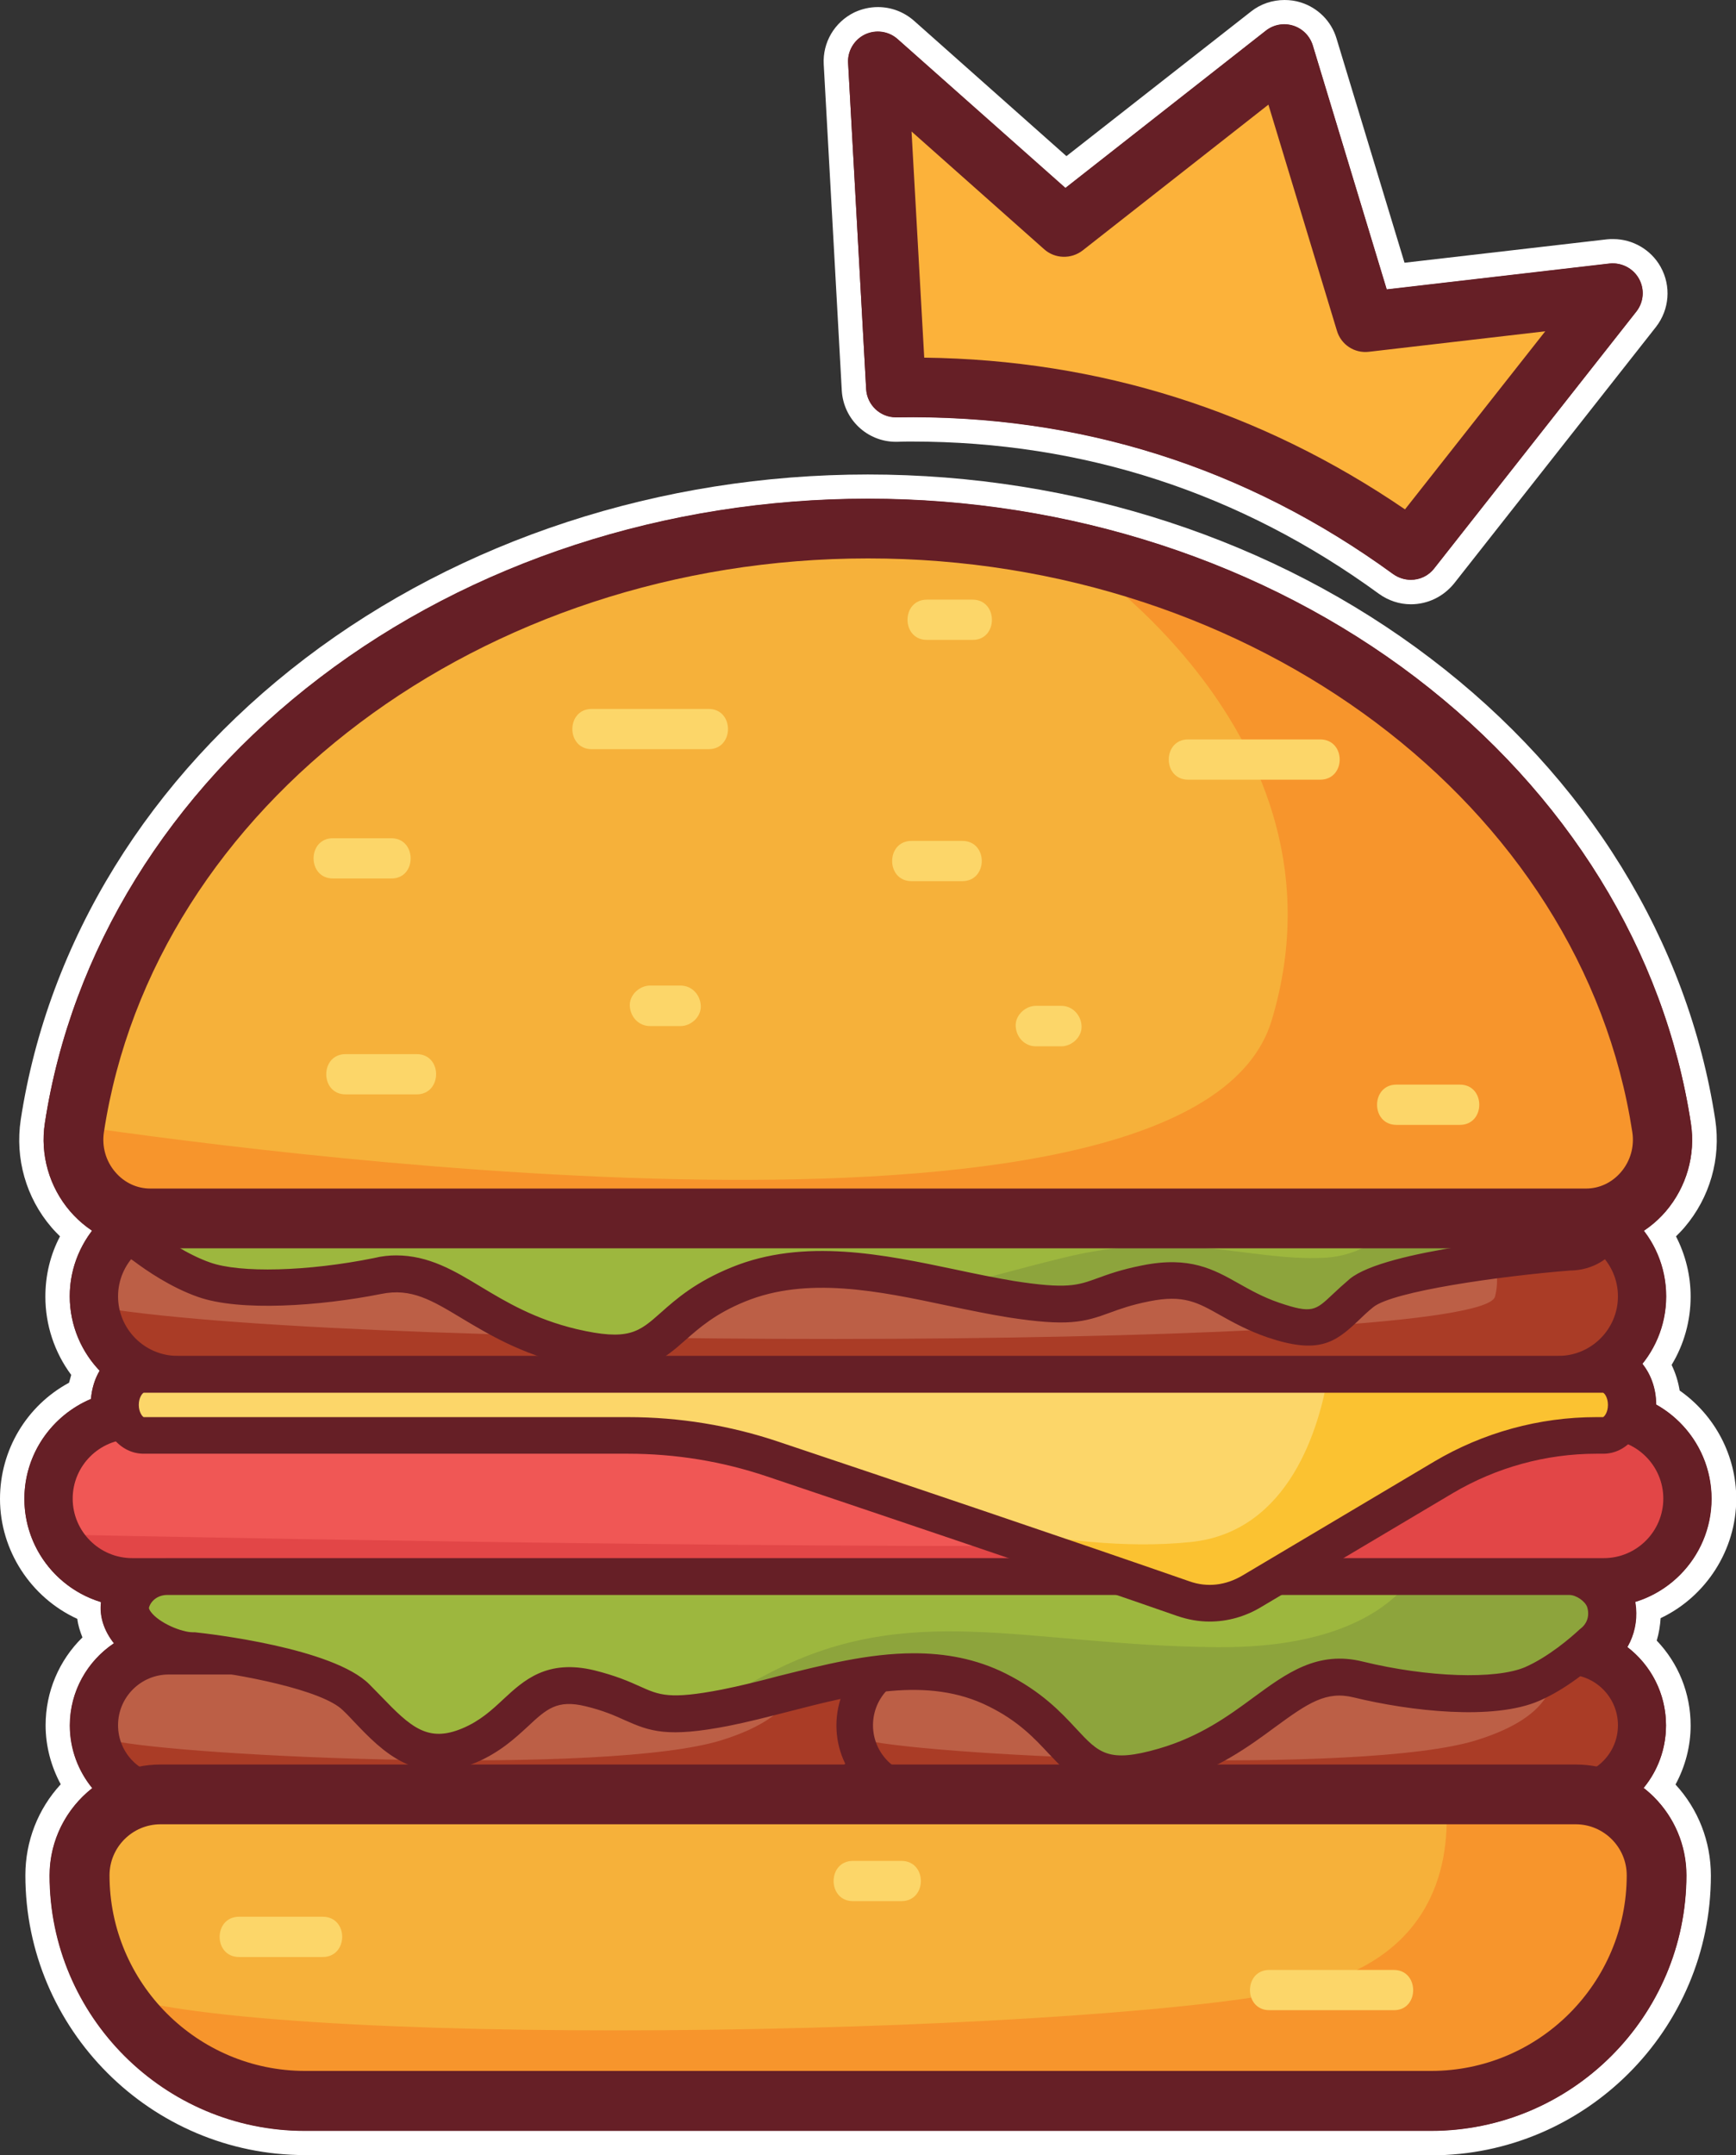 <?xml version="1.0" encoding="utf-8"?>
<!-- Generator: Adobe Illustrator 22.1.0, SVG Export Plug-In . SVG Version: 6.00 Build 0)  -->
<svg version="1.1" id="Layer_1" xmlns="http://www.w3.org/2000/svg" xmlns:xlink="http://www.w3.org/1999/xlink" x="0px" y="0px"
	 viewBox="0 0 711.7 883.4" style="enable-background:new 0 0 711.7 883.4;" xml:space="preserve">
<rect x="0" y="0" width="711.7" height="883.4" fill="#333333" stroke="none"/>
<style type="text/css">
	.st0{fill:#FFFFFF;}
	.st1{fill:#661F26;}
	.st2{fill:#FCD669;}
	.st3{fill:#F6B13A;}
	.st4{fill:#F7952C;}
	.st5{fill:#BC5F46;}
	.st6{fill:#F05755;}
	.st7{fill:#E24647;}
	.st8{fill:#AA3C26;}
	.st9{fill:#9DB73E;}
	.st10{fill:#8DA43C;}
	.st11{fill:#FBC231;}
	.st12{fill:#FCB23A;}
</style>
<g>
	<path class="st0" d="M125.1,883.4c-63.2,0-114.7-51.5-114.7-114.7c0-14,5.2-27.2,14.5-37.3c-4-7.4-6.2-15.7-6.2-24.2
		c0-13.7,5.5-26.6,15.1-36c-1-2.5-1.8-5-2.1-7.6C12.7,654.9,0,635.6,0,614.4c0-20,10.9-38.2,28.3-47.6c0.3-1.1,0.6-2.1,0.9-3.2
		c-6.9-9.3-10.6-20.5-10.6-32.1c0-8.7,2-17.1,6-24.7c-1.2-1.2-2.4-2.4-3.5-3.7c-10.4-12.1-15-28.2-12.6-44.1
		c11.2-73.2,52.6-140.3,116.6-189.1c63.8-48.6,145.7-75.4,230.7-75.4s166.9,26.8,230.7,75.4C650.6,318.6,692,385.8,703.2,459
		c2.4,15.9-2.2,31.9-12.6,44.1c-1.1,1.3-2.3,2.5-3.5,3.7c3.9,7.6,6,16,6,24.7c0,9.9-2.7,19.6-7.8,28c1.6,3.3,2.7,6.8,3.3,10.5
		c14.4,10.1,23.2,26.6,23.2,44.4c0,20.9-12.4,40.1-31,48.9c-0.2,3.1-0.7,6.2-1.6,9.2c8.9,9.3,13.9,21.6,13.9,34.8
		c0,8.5-2.2,16.8-6.2,24.2c9.3,10.1,14.5,23.3,14.5,37.3c0,63.2-51.5,114.7-114.7,114.7H125.1z"/>
	<path class="st1" d="M673.8,732.9c5.8-7,9.2-16,9.2-25.7c0-13.1-6.2-24.7-15.9-32.1c3.2-5.5,4.3-12,3.2-18.5
		c18.1-5.5,31.3-22.4,31.3-42.3c0-16.6-9.2-31-22.7-38.6c0-6.5-2.2-12.3-5.7-16.6c6.1-7.6,9.8-17.2,9.8-27.7
		c0-10.1-3.4-19.5-9.2-26.9c3.3-2.2,6.4-4.9,9.1-8c8.5-9.9,12.3-23.1,10.3-36.1c-10.8-70.6-50.8-135.4-112.8-182.7
		c-62.1-47.3-141.9-73.3-224.6-73.3s-162.6,26-224.6,73.3c-62,47.2-102,112.1-112.8,182.6c-2,13,1.8,26.1,10.3,36.1
		c2.7,3.1,5.8,5.8,9.1,8c-5.7,7.5-9.2,16.8-9.2,26.9c0,11.8,4.7,22.6,12.3,30.5c-2,3.3-3.2,7.3-3.6,11.6C21.3,580.2,10,596,10,614.4
		c0,19.9,13.3,36.8,31.4,42.3c-0.7,5.4,0.9,10.9,4.5,15.9c0.2,0.3,0.5,0.7,0.8,1c-10.9,7.3-18.1,19.7-18.1,33.7
		c0,9.8,3.5,18.7,9.2,25.7c-10.6,8.3-17.5,21.3-17.5,35.8c0,57.7,47,104.7,104.7,104.7h461.6c57.7,0,104.7-47,104.7-104.7
		C691.3,754.2,684.5,741.2,673.8,732.9z"/>
	<path class="st0" d="M578.4,247.7c-4.7,0-9.2-1.5-13.1-4.3C508.5,202,444.1,181,373.9,181c-2.1,0-4.1,0-6.2,0.1l-0.4,0
		c-11.8,0-21.5-9.2-22.2-21l-7.4-133.7c-0.5-9,4.4-17.3,12.5-21.3c3-1.4,6.3-2.2,9.7-2.2c5.5,0,10.7,2,14.8,5.6l62.5,55.5l75.7-59.3
		c3.9-3.1,8.8-4.7,13.7-4.7c2.3,0,4.5,0.3,6.7,1c7,2.2,12.5,7.7,14.6,14.7l27.9,92l83-9.6c0.8-0.1,1.7-0.1,2.6-0.1
		c8,0,15.5,4.4,19.4,11.4c4.4,7.9,3.6,17.5-1.9,24.6l-82.8,105.2C591.7,244.6,585.3,247.7,578.4,247.7z"/>
	<path class="st1" d="M355.1,159.5c0.4,6.5,5.7,11.5,12.2,11.5c0.1,0,0.1,0,0.2,0c74.7-1.3,143.3,20.3,203.7,64.3
		c2.2,1.6,4.7,2.3,7.2,2.3c3.6,0,7.2-1.6,9.6-4.7l82.8-105.2c3.1-3.9,3.5-9.2,1.1-13.5c-2.4-4.3-7.2-6.7-12.1-6.2l-91.3,10.6
		l-30.3-100c-1.2-3.9-4.2-6.9-8-8.1c-3.8-1.2-8-0.5-11.2,2l-82.2,64.5L368,16c-3.7-3.3-9-4-13.4-1.9c-4.4,2.1-7.2,6.8-6.9,11.7
		L355.1,159.5z"/>
</g>
<g>
	<g>
		<g>
			<g>
				<g>
					<g id="XMLID_373_">
						<path class="st1" d="M638.9,575.6H72.8c-24.4,0-44.2-19.8-44.2-44.2c0-24.4,19.8-44.2,44.2-44.2h566.1
							c24.4,0,44.2,19.8,44.2,44.2C683.1,555.8,663.3,575.6,638.9,575.6z M72.8,511.7c-10.9,0-19.7,8.9-19.7,19.7
							c0,10.9,8.9,19.7,19.7,19.7h566.1c10.9,0,19.7-8.9,19.7-19.7c0-10.9-8.9-19.7-19.7-19.7H72.8z"/>
					</g>
					<g id="XMLID_372_">
						<path class="st1" d="M657.5,658.6H54.2c-24.4,0-44.2-19.8-44.2-44.2c0-24.4,19.8-44.2,44.2-44.2h603.3
							c24.4,0,44.2,19.8,44.2,44.2C701.7,638.7,681.9,658.6,657.5,658.6z M54.2,594.6c-10.9,0-19.7,8.9-19.7,19.7
							c0,10.9,8.9,19.7,19.7,19.7h603.3c10.9,0,19.7-8.9,19.7-19.7c0-10.9-8.9-19.7-19.7-19.7H54.2z"/>
					</g>
					<g id="XMLID_371_">
						<path class="st1" d="M459.5,739.3c-15.4,0-23.8-7.4-32.9-17.2c-5.8-6.2-11.7-12.6-23.2-18.4c-23.5-11.8-51.7-4.5-78.9,2.5
							c-8.3,2.1-16.9,4.4-25.1,5.9c-26.1,5-34.2,2.3-45.2-2.7c-4-1.8-8.2-3.7-15.3-5.4c-9.2-2.2-11.7,0.1-19.2,7.1
							c-5.4,5-12.2,11.3-22.7,15.7c-27.2,11.3-43.4-5.5-55.1-17.8c-1.5-1.5-3-3.1-4.5-4.6c-6.2-6.2-35.4-13-59-15.6
							c-10.3-0.3-25-6.3-32.4-16.3c-4.4-6-5.8-12.9-3.8-19.4c3.4-11.2,14.3-19,26.3-19h574.8c11.5,0,22.8,8,26.2,18.7l0,0
							c3.5,11.1,0.1,22.8-8.9,30c-5.4,5-15.9,13.7-27.6,18.7c-19.7,8.6-54.9,4.7-79-1.2c-9.3-2.3-15.4,1.9-28.4,11.4
							c-11,8.1-24.8,18.2-45.1,24.1C472.2,738.2,465.3,739.3,459.5,739.3z M374.7,673c13.3,0,26.7,2.4,39.6,8.8
							c15.5,7.7,24,16.9,30.2,23.6c8.8,9.5,11.2,12,29.1,6.9c16.1-4.6,27-12.6,37.4-20.3c13.8-10.1,28-20.5,48.7-15.5
							c28.8,7,54.2,6.5,63.5,2.5c9-3.9,17.8-11.5,21.1-14.6l0.8-0.7c0.6-0.5,1.5-1.5,1-3.5c-0.4-0.7-2.1-1.8-2.9-1.8H68.5
							c-0.7,0-1.4,0.2-1.9,0.5c2.7,2.4,8.9,5.3,12.5,5.3l1.3,0.1c13.5,1.4,58.9,7.3,74.2,22.7c1.7,1.7,3.3,3.3,4.9,5
							c12.1,12.6,16.9,16.8,28.1,12.1c6.4-2.7,10.8-6.7,15.4-11c8.8-8.2,19.7-18.3,41.7-13c9.3,2.3,14.9,4.8,19.5,6.9
							c7.3,3.3,10.7,4.8,30.5,1c7.5-1.4,15.3-3.5,23.7-5.6C336.2,678,355.4,673,374.7,673z M646.2,660.4L646.2,660.4L646.2,660.4z
							 M646.1,660.2C646.1,660.2,646.1,660.2,646.1,660.2C646.1,660.2,646.1,660.2,646.1,660.2L646.1,660.2z"/>
					</g>
					<g id="XMLID_370_">
						<path class="st1" d="M496,669.4c-5,0-10-0.8-14.9-2.6c-44.7-15.6-124.5-42.5-168.1-57.2c-17.9-6-36.6-9.1-55.5-9.1H58.9
							c-12.2,0-21.7-10.9-21.7-24.7c0-13.9,9.5-24.7,21.7-24.7h598.4c12.2,0,21.7,10.9,21.7,24.7c0,13.9-9.5,24.7-21.7,24.7h-2.8
							c-19.8,0-39.3,5.3-56.4,15.5l-78.6,46.7C512.1,667.2,504.1,669.4,496,669.4z M61.7,576.2h195.8c21.5,0,42.8,3.5,63.2,10.3
							c43.7,14.7,123.6,41.6,168.4,57.3c6,2.1,12.1,1.4,17.9-2l78.6-46.7c20.8-12.4,44.6-18.9,68.8-18.9h0.1c0-0.1,0-0.2,0-0.3
							c0-0.1,0-0.2,0-0.3H61.7c0,0.1,0,0.2,0,0.3C61.6,576,61.7,576.1,61.7,576.2z M657.3,575.6L657.3,575.6L657.3,575.6z"/>
					</g>
				</g>
				<g id="XMLID_368_">
					<g id="XMLID_369_">
						<path class="st1" d="M333,747.8H69.2c-22.4,0-40.5-18.2-40.5-40.5c0-22.4,18.2-40.5,40.5-40.5H333c22.4,0,40.5,18.2,40.5,40.5
							C373.5,729.6,355.4,747.8,333,747.8z M69.2,691.1c-8.9,0-16.1,7.2-16.1,16.1s7.2,16.1,16.1,16.1H333c8.9,0,16.1-7.2,16.1-16.1
							s-7.2-16.1-16.1-16.1H69.2z"/>
					</g>
				</g>
				<g id="XMLID_365_">
					<g id="XMLID_366_">
						<g id="XMLID_367_">
							<path class="st1" d="M642.5,747.8H378.7c-22.4,0-40.5-18.2-40.5-40.5c0-22.4,18.2-40.5,40.5-40.5h263.8
								c22.4,0,40.5,18.2,40.5,40.5C683,729.6,664.8,747.8,642.5,747.8z M378.7,691.1c-8.9,0-16.1,7.2-16.1,16.1s7.2,16.1,16.1,16.1
								h263.8c8.9,0,16.1-7.2,16.1-16.1s-7.2-16.1-16.1-16.1H378.7z"/>
						</g>
					</g>
				</g>
			</g>
			<g id="XMLID_5_">
				<g id="XMLID_364_">
					<rect x="292.9" y="704.3" class="st2" width="115.8" height="31.2"/>
				</g>
				<g id="XMLID_357_">
					<g id="XMLID_361_">
						<g id="XMLID_363_">
							<path class="st3" d="M65.8,735.5h580.2c18.3,0,33.2,14.8,33.2,33.2l0,0c0,51.1-41.4,92.5-92.5,92.5H125.1
								c-51.1,0-92.5-41.4-92.5-92.5l0,0C32.6,750.4,47.5,735.5,65.8,735.5z"/>
						</g>
						<g id="XMLID_362_">
							<path class="st4" d="M645.9,735.5h-53.4c2.5,22.8-0.8,65.4-55.9,79c-76.7,18.9-413.3,26.7-489.8,3.3l0,0
								c16.4,26,45.3,43.3,78.3,43.3h461.6c51.1,0,92.5-41.4,92.5-92.5v0C679.1,750.4,664.2,735.5,645.9,735.5z"/>
						</g>
					</g>
					<g id="XMLID_360_">
						<path class="st2" d="M132.3,785.7H98c-10.6,0-10.6,16.5,0,16.5h34.3C142.9,802.2,143,785.7,132.3,785.7z"/>
					</g>
					<g id="XMLID_359_">
						<path class="st2" d="M369.5,762.8h-19.8c-10.6,0-10.6,16.5,0,16.5h19.8C380.2,779.3,380.2,762.8,369.5,762.8z"/>
					</g>
					<g id="XMLID_358_">
						<path class="st2" d="M571.4,807.5h-51c-10.6,0-10.6,16.5,0,16.5h51C582,824.1,582,807.5,571.4,807.5z"/>
					</g>
				</g>
				<g id="XMLID_355_">
					<path class="st5" d="M638.9,563.4H72.8c-17.6,0-32-14.4-32-32l0,0c0-17.6,14.4-32,32-32h566.1c17.6,0,32,14.4,32,32l0,0
						C670.9,549,656.5,563.4,638.9,563.4z"/>
				</g>
				<g id="XMLID_353_">
					<path class="st6" d="M657.5,646.3H54.2c-17.6,0-32-14.4-32-32l0,0c0-17.6,14.4-32,32-32h603.3c17.6,0,32,14.4,32,32l0,0
						C689.5,631.9,675.1,646.3,657.5,646.3z"/>
				</g>
				<g id="XMLID_352_">
					<path class="st7" d="M646.7,582.4H512.1c-6.6,1.5-11.3,2.4-13.4,2.4l-24.6,32.8l0,0c11.7,2.9,9.1,15.6-3.3,15.8
						c-158.8,1.8-442-4.3-443.8-4.3c7.1,10.2,21.5,17.2,38,17.2h526.4h55.3c1.3,0,2.7-0.1,4-0.1c0.2,0,0.4,0,0.6,0
						c1.1-0.1,2.2-0.2,3.3-0.4c0.4-0.1,0.8-0.1,1.2-0.2c0.9-0.1,1.8-0.3,2.7-0.5c0.6-0.1,1.2-0.3,1.8-0.4c0.1,0,0.2-0.1,0.3-0.1
						c16.8-4.3,28.9-16,28.9-29.8v-0.9C689.5,596.6,670.2,582.4,646.7,582.4z"/>
				</g>
				<g id="XMLID_350_">
					<path class="st8" d="M670.9,531.5c0-17.6-14.4-32-32-32h-38.1c7.5,7.3,15.6,18.6,12.1,32c-5.7,21.8-460.5,22.8-571.6,4.5
						c2.2,15.5,15.6,27.5,31.6,27.5h566.1C656.5,563.4,670.9,549,670.9,531.5z"/>
				</g>
				<g id="XMLID_333_">
					<g id="XMLID_347_">
						<g id="XMLID_348_">
							<path class="st5" d="M333,735.5H69.2c-15.6,0-28.3-12.7-28.3-28.3l0,0c0-15.6,12.7-28.3,28.3-28.3H333
								c15.6,0,28.3,12.7,28.3,28.3l0,0C361.3,722.8,348.6,735.5,333,735.5z"/>
						</g>
					</g>
					<g id="XMLID_345_">
						<path class="st8" d="M333,678.9h-6.6c2.6,8.4,2.3,24.2-30.5,34.4c-46.5,14.6-220.4,6.9-251,0c-1-0.2-2.2-0.4-3.5-0.6
							c2.6,12.9,14.1,22.8,27.8,22.8H333c15.6,0,28.3-12.7,28.3-28.3l0,0C361.3,691.7,348.6,678.9,333,678.9z"/>
					</g>
					<g id="XMLID_343_">
						<g id="XMLID_344_">
							<path class="st1" d="M333,743.1H69.2c-19.8,0-35.8-16.1-35.8-35.8c0-19.8,16.1-35.8,35.8-35.8H333
								c19.8,0,35.8,16.1,35.8,35.8C368.8,727,352.8,743.1,333,743.1z M69.2,686.4c-11.5,0-20.8,9.3-20.8,20.8S57.7,728,69.2,728
								H333c11.5,0,20.8-9.3,20.8-20.8s-9.3-20.8-20.8-20.8H69.2z"/>
						</g>
					</g>
					<g id="XMLID_339_">
						<g id="XMLID_340_">
							<g id="XMLID_341_">
								<path class="st5" d="M642.5,735.5H378.7c-15.6,0-28.3-12.7-28.3-28.3l0,0c0-15.6,12.7-28.3,28.3-28.3h263.8
									c15.6,0,28.3,12.7,28.3,28.3l0,0C670.8,722.8,658.1,735.5,642.5,735.5z"/>
							</g>
						</g>
					</g>
					<g id="XMLID_337_">
						<path class="st8" d="M642.5,678.9h-6.6c2.6,8.4,2.3,24.2-30.5,34.4c-46.5,14.6-220.4,6.9-251,0c-1-0.2-2.2-0.4-3.5-0.6
							c2.6,12.9,14.1,22.8,27.8,22.8h263.8c15.6,0,28.3-12.7,28.3-28.3l0,0C670.8,691.7,658.1,678.9,642.5,678.9z"/>
					</g>
					<g id="XMLID_334_">
						<g id="XMLID_335_">
							<g id="XMLID_336_">
								<path class="st1" d="M642.5,743.1H378.7c-19.8,0-35.8-16.1-35.8-35.8c0-19.8,16.1-35.8,35.8-35.8h263.8
									c19.8,0,35.8,16.1,35.8,35.8C678.3,727,662.2,743.1,642.5,743.1z M378.7,686.4c-11.5,0-20.8,9.3-20.8,20.8
									s9.3,20.8,20.8,20.8h263.8c11.5,0,20.8-9.3,20.8-20.8s-9.3-20.8-20.8-20.8H378.7z"/>
							</g>
						</g>
					</g>
				</g>
				<g id="XMLID_331_">
					<path class="st9" d="M53.1,500.8c0-6.9,6.8-12.4,15.2-12.4h575.1c8.4,0,15.2,5.6,15.2,12.4c0,6.9-6.8,12.4-15.2,12.4
						c0,0-71.6,5.7-85.1,16.7c-13.5,11.1-14.1,18.6-36.2,11.1c-22.1-7.5-27-20.1-52.2-15.1c-25.2,5-20.3,12.1-55.3,6.5
						c-35-5.5-76.2-20.6-111.8-6c-35.6,14.6-27.6,35.2-68.2,25.6c-40.5-9.6-52.2-34.7-79.8-29.2c-27.6,5.5-57.1,6.5-71.2,1.5
						c-10.5-3.7-20.2-10.5-24.5-13.8C55.5,508.4,53.1,504.9,53.1,500.8z"/>
				</g>
				<g id="XMLID_330_">
					<path class="st10" d="M643.4,513.3c8.4,0,15.2-5.6,15.2-12.4c0-6.9-6.8-12.4-15.2-12.4h-61.3c-5.5,9.6-17.9,26.1-39.5,27.1
						c-30.5,1.4-59.1-11.8-106.8,0c-20,4.9-34.3,9.1-46.3,12.1c8.6,1.8,17,3.6,25.1,4.9c35,5.5,30.1-1.5,55.3-6.5
						c25.2-5,30.1,7.5,52.2,15.1c22.1,7.5,22.7,0,36.2-11.1C571.8,518.9,643.4,513.3,643.4,513.3z"/>
				</g>
				<g id="XMLID_329_">
					<path class="st1" d="M252.1,562.1c-5.3,0-11.5-0.8-19.2-2.6c-19.4-4.6-32.7-12.6-43.4-19c-12.6-7.6-20.9-12.6-33.2-10.1
						c-25.1,5-58.1,7.3-75.2,1.2c-11.1-3.9-21.1-10.8-26.3-14.7c-5.7-3.7-9.2-9.7-9.2-16c0-11,10.2-19.9,22.7-19.9h575.1
						c12.5,0,22.7,8.9,22.7,19.9c0,10.9-10,19.8-22.4,19.9c-28.8,2.3-72.6,8.5-80.7,15c-2.5,2-4.4,3.9-6.3,5.7
						c-9.3,8.8-16.1,13.8-37.1,6.7c-8.1-2.8-14-6.1-19.2-9c-9.4-5.3-15.1-8.6-29.1-5.8c-7.6,1.5-12.2,3.2-16.3,4.7
						c-10.6,3.9-17.2,5.7-41.7,1.9c-8.1-1.3-16.2-3-24.8-4.8c-28.3-6-57.5-12.1-83-1.7c-12.3,5-18.8,10.8-24.6,15.9
						C272.5,556.9,265.4,562.1,252.1,562.1z M162.4,514.6c13.4,0,23.9,6.3,34.8,12.9c10.3,6.2,22,13.2,39.1,17.3
						c21.4,5,25.6,1.3,34.7-6.8c6.3-5.6,14.2-12.5,28.9-18.5c29.8-12.2,62.7-5.2,91.8,0.9c8.4,1.8,16.3,3.4,24,4.7
						c21.7,3.4,26.1,1.8,34.1-1.1c4.4-1.6,9.8-3.6,18.5-5.3c19.4-3.9,29.2,1.6,39.5,7.4c4.8,2.7,9.9,5.6,16.6,7.9
						c13.5,4.6,14.9,3.2,21.9-3.4c2-1.9,4.3-4,7.1-6.4c14.6-11.9,76.9-17.4,89.3-18.4l0.6,0c4.4,0,7.6-2.6,7.6-4.9s-3.3-4.9-7.6-4.9
						H68.3c-4.4,0-7.6,2.6-7.6,4.9c0,1.7,1.7,3,2.4,3.5l0.5,0.4c3.5,2.7,12.8,9.3,22.5,12.7c12.3,4.4,40,3.7,67.2-1.8
						C156.5,514.9,159.6,514.6,162.4,514.6z"/>
				</g>
				<g id="XMLID_328_">
					<path class="st1" d="M586.6,873.4H125.1c-57.7,0-104.7-47-104.7-104.7c0-25,20.4-45.4,45.4-45.4h580.2
						c25,0,45.4,20.4,45.4,45.4C691.3,826.4,644.4,873.4,586.6,873.4z M65.8,747.8c-11.5,0-20.9,9.4-20.9,20.9
						c0,44.2,36,80.2,80.2,80.2h461.6c44.2,0,80.2-36,80.2-80.2c0-11.5-9.4-20.9-20.9-20.9H65.8z"/>
				</g>
				<g id="XMLID_171_">
					<g id="XMLID_236_">
						<g id="XMLID_327_">
							<path class="st3" d="M61.5,499.5c-19.2,0-34-17.6-31-37.2c21.1-138.6,158.7-245.6,325.4-245.6c166.6,0,304.2,107,325.4,245.6
								c3,19.6-11.9,37.2-31,37.2H61.5z"/>
						</g>
						<g id="XMLID_254_">
							<path class="st4" d="M681.2,462.3c-17.6-115.3-115.7-208.6-244.1-236.8c0,0,119.8,75,84.2,192.9
								C490,521.9,120.1,474.5,30.6,461.4c0,0.3-0.1,0.6-0.1,0.9c-3,19.6,11.9,37.2,31,37.2h588.6
								C669.3,499.5,684.2,481.9,681.2,462.3z"/>
						</g>
					</g>
					<g id="XMLID_234_">
						<path class="st2" d="M160.4,343.6h-23.9c-10.6,0-10.6,16.5,0,16.5h23.9C171,360.2,171,343.6,160.4,343.6z"/>
					</g>
					<g id="XMLID_231_">
						<path class="st2" d="M290.5,290.6h-47.9c-10.6,0-10.6,16.5,0,16.5h47.9C301.1,307.1,301.1,290.6,290.5,290.6z"/>
					</g>
					<g id="XMLID_229_">
						<path class="st2" d="M394.5,344.7h-20.8c-10.6,0-10.6,16.5,0,16.5h20.8C405.1,361.2,405.2,344.7,394.5,344.7z"/>
					</g>
					<g id="XMLID_226_">
						<path class="st2" d="M170.8,432.1h-29.1c-10.6,0-10.6,16.5,0,16.5h29.1C181.4,448.6,181.5,432.1,170.8,432.1z"/>
					</g>
					<g id="XMLID_221_">
						<path class="st2" d="M435.1,412.3h-10.4c-4.3,0-8.5,3.8-8.3,8.3c0.2,4.5,3.6,8.3,8.3,8.3h10.4c4.3,0,8.5-3.8,8.3-8.3
							C443.2,416.1,439.7,412.3,435.1,412.3z"/>
					</g>
					<g id="XMLID_217_">
						<path class="st2" d="M541.2,303.1h-54.1c-10.6,0-10.6,16.5,0,16.5h54.1C551.9,319.6,551.9,303.1,541.2,303.1z"/>
					</g>
					<g id="XMLID_211_">
						<path class="st2" d="M598.5,444.6h-26c-10.6,0-10.6,16.5,0,16.5h26C609.1,461.1,609.1,444.6,598.5,444.6z"/>
					</g>
					<g id="XMLID_183_">
						<path class="st2" d="M279,404h-12.5c-4.3,0-8.5,3.8-8.3,8.3c0.2,4.5,3.6,8.3,8.3,8.3H279c4.3,0,8.5-3.8,8.3-8.3
							C287.1,407.8,283.7,404,279,404z"/>
					</g>
					<g id="XMLID_175_">
						<path class="st2" d="M398.7,245.8h-18.7c-10.6,0-10.6,16.5,0,16.5h18.7C409.3,262.4,409.3,245.8,398.7,245.8z"/>
					</g>
					<g id="XMLID_173_">
						<path class="st1" d="M650.2,511.7H61.5c-12.6,0-24.5-5.5-32.8-15.2c-8.5-9.9-12.3-23.1-10.3-36.1
							C29.2,389.9,69.2,325,131.2,277.8c62.1-47.3,141.9-73.3,224.6-73.3s162.6,26,224.6,73.3c62,47.2,102,112.1,112.8,182.7
							c2,13-1.8,26.1-10.3,36.1C674.7,506.2,662.7,511.7,650.2,511.7z M355.9,228.9C197.7,228.9,63,330.1,42.6,464.1
							c-0.9,5.9,0.8,11.9,4.7,16.4c3.7,4.3,8.8,6.7,14.3,6.7h588.6c5.5,0,10.6-2.4,14.3-6.7c3.9-4.5,5.6-10.5,4.7-16.4
							C648.7,330.1,514,228.9,355.9,228.9z"/>
					</g>
				</g>
				<g id="XMLID_169_">
					<path class="st1" d="M638.9,570.9H72.8c-21.8,0-39.5-17.7-39.5-39.5c0-21.8,17.7-39.5,39.5-39.5h566.1
						c21.8,0,39.5,17.7,39.5,39.5C678.4,553.2,660.7,570.9,638.9,570.9z M72.8,507c-13.5,0-24.4,11-24.4,24.4
						c0,13.5,11,24.4,24.4,24.4h566.1c13.5,0,24.4-11,24.4-24.4c0-13.5-11-24.4-24.4-24.4H72.8z"/>
				</g>
				<g id="XMLID_134_">
					<path class="st1" d="M657.5,653.9H54.2c-21.8,0-39.5-17.7-39.5-39.5c0-21.8,17.7-39.5,39.5-39.5h603.3
						c21.8,0,39.5,17.7,39.5,39.5C697,636.1,679.3,653.9,657.5,653.9z M54.2,589.9c-13.5,0-24.4,11-24.4,24.4
						c0,13.5,11,24.4,24.4,24.4h603.3c13.5,0,24.4-11,24.4-24.4c0-13.5-11-24.4-24.4-24.4H54.2z"/>
				</g>
				<g id="XMLID_15_">
					<path class="st9" d="M657.8,656.5c-1.8-5.7-8.5-10.2-14.5-10.2H68.5c-6.6,0-12.7,4.1-14.6,10.4c-3.2,10.4,15.3,19.9,25.3,19.9
						c0,0,53.4,5.7,66.9,19.2c13.5,13.5,24.2,29,46.3,19.8s24.3-29.6,49.5-23.4c25.2,6.1,20.3,14.7,55.3,8
						c35-6.8,76.2-25.2,111.8-7.4c35.6,17.8,27.6,43,68.2,31.3c40.5-11.7,52.2-42.4,79.8-35.6c27.6,6.8,57.1,8,71.2,1.8
						c10.5-4.5,20.2-12.8,24.5-16.8C657.4,669.8,660,663.4,657.8,656.5z"/>
				</g>
				<g id="XMLID_12_">
					<path class="st10" d="M643.3,646.3h-64c-8.9,12.4-30.2,29.3-80.4,28.9c-79.1-0.7-126.2-20-185.2,11.5
						c-12.9,6.9-24.8,12-35.6,15.9c4.7-0.1,10.7-0.9,19-2.4c35-6.8,76.2-25.2,111.8-7.4c35.6,17.8,27.6,43,68.2,31.3
						c40.5-11.7,52.2-42.4,79.8-35.6c27.6,6.8,57.1,8,71.2,1.8c10.5-4.5,20.2-12.8,24.5-16.8c4.8-3.7,7.3-10.1,5.1-17
						C656,650.9,649.2,646.3,643.3,646.3z"/>
				</g>
				<g id="XMLID_11_">
					<path class="st1" d="M459.4,734.6c-13.5,0-20.7-6.4-29.4-15.7c-5.8-6.2-12.3-13.3-24.6-19.4c-25.1-12.6-54.1-5.1-82.1,2.1
						c-8.6,2.2-16.7,4.3-24.8,5.9c-24.8,4.8-31.9,2.3-42.4-2.4c-4-1.8-8.6-3.9-16.1-5.7c-11.6-2.8-15.9,1.1-23.6,8.3
						c-5.2,4.8-11.6,10.7-21.3,14.8c-24.2,10.1-38.5-4.7-49.9-16.7c-1.5-1.6-3-3.2-4.6-4.7c-8.4-8.4-42.3-14.9-62-17
						c-9-0.2-22.5-5.7-29-14.4c-3.5-4.8-4.6-10.2-3.1-15.2c2.8-9.2,11.8-15.7,21.8-15.7h574.8c9.4,0,18.9,6.8,21.7,15.4v0
						c3,9.3,0,19-7.4,25c-5.2,4.7-15.3,13.2-26.4,18c-18.6,8.1-52.6,4.3-76-1.4c-11.3-2.8-18.8,2.3-32.3,12.2
						c-10.7,7.9-24.1,17.7-43.6,23.3C471.2,733.6,464.8,734.6,459.4,734.6z M374.7,677.7c12.7,0,25.4,2.2,37.6,8.3
						c14.7,7.4,22.6,15.8,28.9,22.6c9.3,10,13.1,14.2,33.8,8.2c16.9-4.9,28.6-13.4,38.9-21c13.5-9.9,26.2-19.3,44.8-14.7
						c26.6,6.5,54.5,7.4,66.5,2.3c9.6-4.2,18.9-12.2,22.4-15.5l0.5-0.4c2.1-1.6,3.8-4.7,2.6-8.7l0,0c-0.8-2.4-4.5-5-7.3-5H68.5
						c-3.5,0-6.5,2.1-7.4,5.1c-0.2,0.5,0.5,1.5,0.8,1.9c3.3,4.4,12.4,8.3,17.3,8.3l0.8,0c5.7,0.6,56.5,6.4,71.4,21.3
						c1.6,1.6,3.2,3.3,4.8,4.9c12.2,12.7,19.2,19.1,33.3,13.2c7.2-3,12.1-7.5,16.8-11.9c8.4-7.8,17.9-16.6,37.4-11.9
						c8.8,2.2,14.3,4.6,18.7,6.6c8,3.6,12.1,5.4,33.4,1.3c7.6-1.5,15.6-3.5,23.9-5.7C337.1,682.6,355.9,677.7,374.7,677.7z"/>
				</g>
				<g id="XMLID_8_">
					<path class="st2" d="M657.3,563.4H58.9c-5.2,0-9.5,5.6-9.5,12.5c0,6.9,4.2,12.5,9.5,12.5h229c0,0,134.2,44.9,197.2,66.9
						c9.4,3.3,19.3,2.2,28.2-3.1l107.5-63.8h36.5c5.2,0,9.5-5.6,9.5-12.5C666.8,569,662.5,563.4,657.3,563.4z"/>
				</g>
				<g id="XMLID_7_">
					<path class="st11" d="M657.3,563.4H544.5c-3.5,21.2-15.7,64.5-56.3,68.7c-54.1,5.6-116.2-15.4-116.2-15.4l0,0
						c39.4,13.3,83.9,28.4,113.2,38.7c9.4,3.3,19.3,2.2,28.2-3.1l107.5-63.8h36.5c5.2,0,9.5-5.6,9.5-12.5
						C666.8,569,662.5,563.4,657.3,563.4z"/>
				</g>
				<g id="XMLID_6_">
					<path class="st1" d="M495.9,664.7c-4.5,0-8.9-0.8-13.3-2.3c-44.7-15.6-124.6-42.5-168.2-57.2c-18.4-6.2-37.5-9.3-56.9-9.3H58.9
						c-9.5,0-17-8.8-17-20c0-11.2,7.5-20,17-20h598.4c9.5,0,17,8.8,17,20c0,11.2-7.5,20-17,20h-2.8c-20.7,0-41,5.6-58.8,16.1
						l-78.6,46.7C510.5,662.7,503.2,664.7,495.9,664.7z M257.5,580.9c21,0,41.8,3.4,61.7,10.1c43.7,14.6,123.6,41.6,168.4,57.2
						c7.3,2.6,14.9,1.7,21.8-2.4l78.6-46.7c20.1-11.9,43.1-18.2,66.4-18.2h2.8c0.5-0.2,2-1.9,2-5c0-3-1.4-4.8-2-5H58.9
						c-0.5,0.2-2,1.9-2,5c0,3,1.5,4.8,2,5L257.5,580.9z M657.3,570.9L657.3,570.9L657.3,570.9z"/>
				</g>
			</g>
		</g>
		<g>
			<path class="st12" d="M526.5,22.2L559.8,132l101.5-11.8l-82.8,105.2c-62.9-45.8-133.3-68-211.1-66.6l-7.4-133.7L436.2,93
				L526.5,22.2z"/>
		</g>
		<g>
			<path class="st1" d="M578.4,237.7c-2.5,0-5-0.8-7.2-2.3c-60.4-44-129-65.6-203.7-64.3c-0.1,0-0.1,0-0.2,0
				c-6.5,0-11.8-5.1-12.2-11.5l-7.4-133.7c-0.3-4.9,2.4-9.5,6.9-11.7c4.4-2.1,9.7-1.4,13.4,1.9l68.7,61.1L519,12.6
				c3.2-2.5,7.4-3.2,11.2-2c3.8,1.2,6.8,4.2,8,8.1l30.3,100l91.3-10.6c4.9-0.6,9.7,1.9,12.1,6.2c2.4,4.3,2,9.6-1.1,13.5L588,233
				C585.6,236.1,582.1,237.7,578.4,237.7z M378.9,146.6c71.7,0.9,137.9,21.8,197.1,62.2l57.5-73l-72.3,8.4
				c-5.9,0.7-11.4-2.9-13.1-8.6L520,42.9l-76.2,59.8c-4.7,3.6-11.3,3.4-15.7-0.5l-54.4-48.3L378.9,146.6z"/>
		</g>
	</g>
</g>
</svg>
